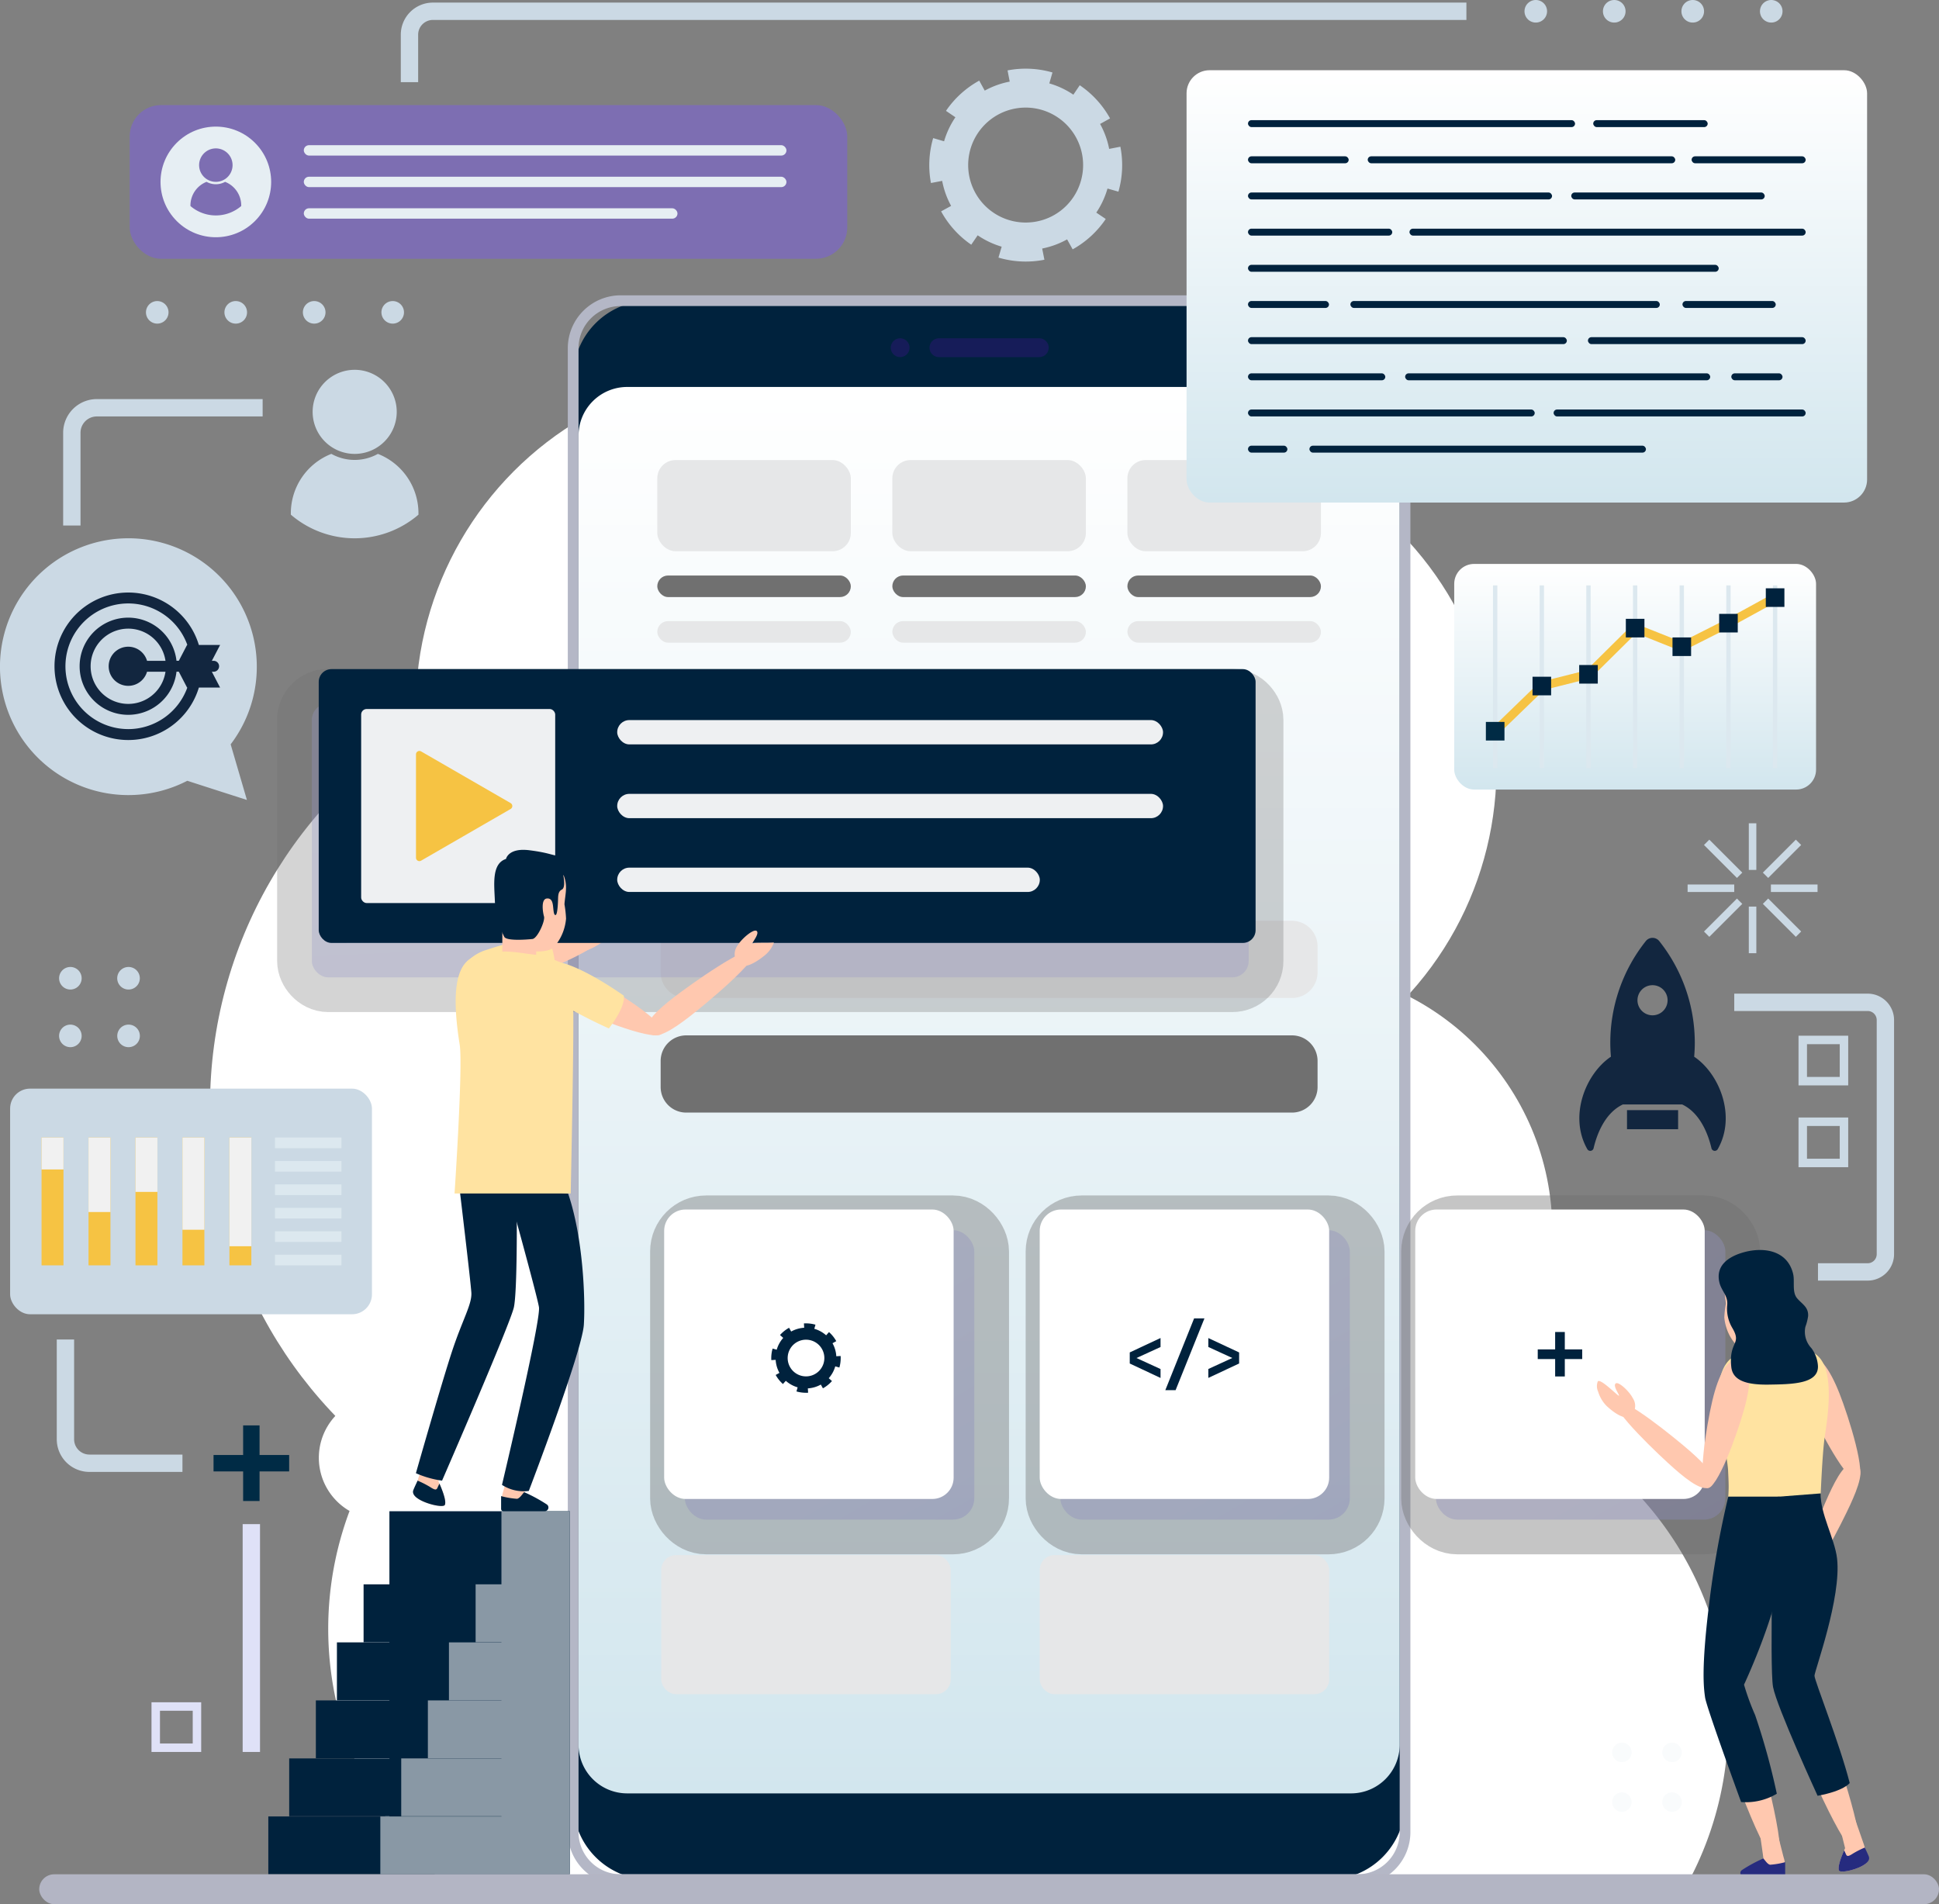 <svg xmlns="http://www.w3.org/2000/svg" xmlns:xlink="http://www.w3.org/1999/xlink" width="223.479" height="219.48" viewBox="0 0 223.479 219.48"><rect x="0" y="0" width="223.479" height="219.48" fill="#808080" stroke="none"/><defs><linearGradient id="a" x1="0.5" x2="0.5" y2="1" gradientUnits="objectBoundingBox"><stop offset="0" stop-color="#fff"/><stop offset="1" stop-color="#d2e6ee"/></linearGradient><linearGradient id="b" x1="0.167" y1="-0.077" x2="0.833" y2="1.077" gradientUnits="objectBoundingBox"><stop offset="0" stop-color="#b1b2f3"/><stop offset="1" stop-color="#9d9ef0"/></linearGradient><linearGradient id="e" x1="0.314" y1="-0.604" x2="0.686" y2="1.604" xlink:href="#b"/></defs><g transform="translate(0 0)"><g transform="translate(107.102 7.917)"><path d="M543.705,126.019Z" transform="translate(-522.866 -120.287)" fill="#cbd9e4"/><path d="M532.045,125.745l-1.292.252a9.8,9.8,0,0,0-1.047-2.876l1.15-.637a11.1,11.1,0,0,0-3.494-3.824l-.736,1.088a9.8,9.8,0,0,0-2.772-1.3l.364-1.259-.058-.017a11.076,11.076,0,0,0-5.119-.223l.249,1.292a9.82,9.82,0,0,0-2.879,1.039l-.633-1.152a11.108,11.108,0,0,0-3.833,3.485l1.086.738a9.812,9.812,0,0,0-1.305,2.769l-1.259-.367-.025.087a11.078,11.078,0,0,0-.229,5.089l1.292-.245a9.814,9.814,0,0,0,1.032,2.882l-1.153.63h0a11.116,11.116,0,0,0,3.473,3.843l.741-1.083a9.807,9.807,0,0,0,2.766,1.311l-.37,1.259h0l.116.034a11.086,11.086,0,0,0,5.178.212l-.256-1.291a9.818,9.818,0,0,0,2.873-1.055l.64,1.149a11.109,11.109,0,0,0,3.814-3.5l-1.091-.734a9.817,9.817,0,0,0,1.293-2.775l1.259.36.008-.029a11.058,11.058,0,0,0,.217-5.149Zm-10.906,8.739a6.624,6.624,0,1,1,6.36-4.815A6.6,6.6,0,0,1,521.138,134.484Z" transform="translate(-510.018 -116.752)" fill="#cbd9e4"/></g><g transform="translate(24.208 42.936)"><path d="M606.428,419.661a38.719,38.719,0,1,0-68.042,0Z" transform="translate(-436.151 -245.478)" fill="#fff"/><ellipse cx="51.556" cy="51.556" rx="51.556" ry="51.556" transform="translate(0 32.921)" fill="#fff"/><ellipse cx="38.719" cy="38.719" rx="38.719" ry="38.719" transform="translate(23.707)" fill="#fff"/><ellipse cx="38.719" cy="38.719" rx="38.719" ry="38.719" transform="translate(64.645 76.927) rotate(-79.905)" fill="#fff"/><ellipse cx="30.41" cy="30.41" rx="30.41" ry="30.41" transform="translate(93.887 68.57)" fill="#fff"/><path d="M399.831,369.316a38.718,38.718,0,0,0,11.048,42.965h84.831a38.713,38.713,0,0,0-42.79-64.251,38.731,38.731,0,0,0-45.777,9.176,7.075,7.075,0,1,0-7.312,12.111Z" transform="translate(-383.75 -238.098)" fill="#fff"/></g><g transform="translate(65.442 34.038)"><path d="M8.851,0H87.028a8.85,8.85,0,0,1,8.85,8.85V173.143a8.851,8.851,0,0,1-8.851,8.851H8.85A8.85,8.85,0,0,1,0,173.144V8.851A8.851,8.851,0,0,1,8.851,0Z" transform="translate(0.618 0.618)" fill="#00223d"/><path d="M533.693,160.215a4.856,4.856,0,0,1,4.856,4.856V336.116a4.856,4.856,0,0,1-4.856,4.856H448.765a4.856,4.856,0,0,1-4.856-4.856V165.071a4.856,4.856,0,0,1,4.856-4.856h84.928m0-1.237H448.765a6.1,6.1,0,0,0-6.093,6.093V336.116a6.1,6.1,0,0,0,6.093,6.093h84.928a6.1,6.1,0,0,0,6.093-6.093V165.071a6.1,6.1,0,0,0-6.093-6.093Z" transform="translate(-442.672 -158.978)" fill="#b4b7c6"/><g transform="translate(1.237 10.563)"><path d="M539.313,181.664V332.547a5.611,5.611,0,0,1-5.611,5.612H450.283a5.611,5.611,0,0,1-5.611-5.612V181.664a5.611,5.611,0,0,1,5.611-5.611H533.7A5.611,5.611,0,0,1,539.313,181.664Z" transform="translate(-444.672 -176.053)" fill="url(#a)"/></g><g transform="translate(41.689 4.955)"><path d="M522.718,169.154h-11.57a1.083,1.083,0,0,1-1.083-1.083h0a1.083,1.083,0,0,1,1.083-1.083h11.57a1.083,1.083,0,0,1,1.083,1.083h0A1.083,1.083,0,0,1,522.718,169.154Z" transform="translate(-510.065 -166.988)" fill="#161c59"/></g><g transform="translate(37.222 4.955)"><path d="M505.009,168.071a1.083,1.083,0,1,1-1.083-1.083A1.083,1.083,0,0,1,505.009,168.071Z" transform="translate(-502.843 -166.988)" fill="#161c59"/></g></g><path d="M2.949,0H72.764a2.949,2.949,0,0,1,2.949,2.949V5.955A2.948,2.948,0,0,1,72.764,8.9H2.948A2.948,2.948,0,0,1,0,5.955V2.949A2.949,2.949,0,0,1,2.949,0Z" transform="translate(76.143 106.132)" fill="#e6e7e8" style="mix-blend-mode:multiply;isolation:isolate"/><rect width="22.307" height="10.51" rx="2.106" transform="translate(75.755 53.026)" fill="#e6e7e8" style="mix-blend-mode:multiply;isolation:isolate"/><rect width="22.307" height="10.51" rx="2.106" transform="translate(102.846 53.026)" fill="#e6e7e8" style="mix-blend-mode:multiply;isolation:isolate"/><rect width="22.307" height="10.51" rx="2.106" transform="translate(129.937 53.026)" fill="#e6e7e8" style="mix-blend-mode:multiply;isolation:isolate"/><rect width="33.362" height="33.362" rx="2.455" transform="translate(78.929 141.79)" stroke="#707070" stroke-miterlimit="10" stroke-width="8" opacity="0.4" fill="url(#b)" style="mix-blend-mode:multiply;isolation:isolate"/><rect width="33.362" height="33.362" rx="2.455" transform="translate(122.212 141.79)" stroke="#707070" stroke-miterlimit="10" stroke-width="8" opacity="0.4" fill="url(#b)" style="mix-blend-mode:multiply;isolation:isolate"/><rect width="33.362" height="33.362" rx="2.455" transform="translate(165.495 141.79)" stroke="#707070" stroke-miterlimit="10" stroke-width="8" opacity="0.4" fill="url(#b)" style="mix-blend-mode:multiply;isolation:isolate"/><rect width="33.362" height="33.362" rx="2.455" transform="translate(76.548 139.409)" fill="#fff"/><rect width="33.362" height="33.362" rx="2.455" transform="translate(119.831 139.409)" fill="#fff"/><rect width="33.362" height="16.031" rx="1.702" transform="translate(119.831 179.243)" fill="#e6e7e8" style="mix-blend-mode:multiply;isolation:isolate"/><rect width="33.362" height="16.031" rx="1.702" transform="translate(76.211 179.243)" fill="#e6e7e8" style="mix-blend-mode:multiply;isolation:isolate"/><rect width="33.362" height="33.362" rx="2.455" transform="translate(163.114 139.409)" fill="#fff"/><g transform="translate(75.755 66.333)"><rect width="22.307" height="2.485" rx="1.242" fill="#707070"/><rect width="22.307" height="2.485" rx="1.242" transform="translate(27.091)" fill="#707070"/><rect width="22.307" height="2.485" rx="1.242" transform="translate(54.182)" fill="#707070"/></g><g transform="translate(75.755 71.588)" style="mix-blend-mode:multiply;isolation:isolate"><rect width="22.307" height="2.485" rx="1.242" fill="#e6e7e8"/><rect width="22.307" height="2.485" rx="1.242" transform="translate(27.091)" fill="#e6e7e8"/><rect width="22.307" height="2.485" rx="1.242" transform="translate(54.182)" fill="#e6e7e8"/></g><g transform="translate(184.053 144.072)"><path d="M668.983,408.485c-1.673-.14-1.792-9.5-1.534-13.477s1.2-7.057,3.246-6.886,2.461,3.369,2.051,7.331S670.656,408.626,668.983,408.485Z" transform="translate(-646.974 -356.405)" fill="#ffc8af"/><path d="M677.419,436.2c-1.381.557-6.453-11.563-7.56-14.3s-2.064-5.72-.516-6.344,2.928,2.182,4.035,4.923S678.8,435.646,677.419,436.2Z" transform="translate(-647.428 -366.838)" fill="#ffc8af"/><path d="M681.356,442.795c-.9.622-2.777,1.023-2.947.707s.121-1.205.38-1.846l0-.006c.078-.19.151-.358.207-.483.067-.157.111-.249.111-.249s-3-11.847-2.443-12c.6-.163,4.614,11.594,4.614,11.594s.02.074.053.179l.046.152.306,1.02C681.725,441.99,682.02,442.347,681.356,442.795Z" transform="translate(-650.504 -371.968)" fill="#ffc8af"/><path d="M682.44,450.149c-.9.622-2.777,1.023-2.947.707s.121-1.205.38-1.846l0-.006c.078-.19.151-.358.207-.483.057.118.144.294.21.449.118.271.273.274.825-.089a10.731,10.731,0,0,1,1.345-.682s.358.75.455,1.008C682.966,449.329,683.1,449.7,682.44,450.149Z" transform="translate(-651.588 -379.322)" fill="#262b7f"/><g transform="translate(21.454 12.18)"><path d="M678.8,370.866c-1.117.465-4.416-5.773-5.62-8.524s-1.66-5.134-.3-5.7,2.731,1.437,3.833,4.23S679.92,370.4,678.8,370.866Z" transform="translate(-670.223 -356.544)" fill="#ffc8af"/><g transform="translate(0 12.399)"><path d="M672.655,390.029c-.975-.447,2.045-7.745,2.974-9.771s2.057-4.1,3.151-3.6.263,2.708-.666,4.734S673.63,390.476,672.655,390.029Z" transform="translate(-670.38 -376.587)" fill="#ffc8af"/><path d="M672.174,395.2c1.188.441.172,2.448-.2,3.12a2.981,2.981,0,0,1-2.724,1.407c-.428-.228,1.128-2.6,1.075-2.739s-.763,1.217-1.143.961.564-1.86,1.18-2.351A1.618,1.618,0,0,1,672.174,395.2Z" transform="translate(-669.096 -383.637)" fill="#ffc8af"/></g></g><path d="M666.591,442.255c.1.4.306.852.086,1.25a1.1,1.1,0,0,1-.781.461,8.869,8.869,0,0,1-1.3.186,4.763,4.763,0,0,1-.53.043c-.147,0-.292-.027-.438-.036-.287-.017-.575-.006-.862-.03-.028,0-.221,0-.248-.034s.024-.091.047-.112c.124-.108.286-.157.414-.26.143-.116.274-.246.419-.359a4,4,0,0,1,.938-.568c.065-.027-1.919-12.459-1.327-12.588C663.545,430.09,666.59,442.25,666.591,442.255Z" transform="translate(-645.129 -372.459)" fill="#ffc8af"/><path d="M656.567,409.513c-1.641-.358-.536-9.656.238-13.563s2.115-6.839,4.118-6.4,2,3.661,1.076,7.536S658.207,409.87,656.567,409.513Z" transform="translate(-642.539 -356.935)" fill="#ffc8af"/><path d="M663.3,437.409c-1.42.445-5.745-11.979-6.629-14.8s-1.6-5.866-.008-6.365,2.744,2.409,3.629,5.23S664.719,436.964,663.3,437.409Z" transform="translate(-642.539 -367.112)" fill="#ffc8af"/><path d="M666.305,450.657v1.4a.255.255,0,0,1-.254.255l-4.5,0a.407.407,0,0,1-.246-.734,17.026,17.026,0,0,1,2.477-1.347c.184.162.461.663.784.723A9.035,9.035,0,0,0,666.305,450.657Z" transform="translate(-644.608 -380.095)" fill="#262b7f"/><path d="M638.033,365.189c.7-.8,6.777,4.142,8.439,5.6s3.308,3.118,2.521,4.014-2.647-.519-4.309-1.976S637.332,365.989,638.033,365.189Z" transform="translate(-635.772 -347.628)" fill="#ffc8af"/><path d="M669.44,379.053l-10.415-.433-.457-17.817.719-4.475,4.81-1.769,3.1.591a3.634,3.634,0,0,1,2.951,3.7l-1.129,12.61Z" transform="translate(-643.627 -343.607)" fill="#ffc8af"/><path d="M667.106,351.011v3.58a5.316,5.316,0,0,1-2.527.452c-.954,0-1.168-.452-1.168-.452v-1.324Z" transform="translate(-645.474 -342.254)" fill="#ffc8af"/><path d="M665.519,343.442c-.008.13-.012.251-.021.368,0,.042,0,.084,0,.13.088,2.126-1.276,4.4-3.33,4.711,0,0-.017,0-.046.009s-.041,0-.071,0c-.439.054-2.029.184-2.611-.456a5.411,5.411,0,0,1-1.288-3.076,12.054,12.054,0,0,1,.172-1.547c0-.3-.16-1.227-.163-1.63a3.564,3.564,0,0,1,3.53-3.779C665.1,338.175,665.616,341.158,665.519,343.442Z" transform="translate(-643.47 -337.358)" fill="#ffc8af"/><path d="M663.414,356.6" transform="translate(-645.475 -344.386)" fill="#6ebaad"/><path d="M658.223,356.43c-.724.671-1.287,1.846-1.423,4.249a8.866,8.866,0,0,0,.365,4.762c1.588,3.96.615,8.873.615,8.873l10.79.4s.228-7.235.6-9.542c1.113-6.964-.009-9.2-1.948-9.749C664.311,354.605,658.947,355.759,658.223,356.43Z" transform="translate(-642.887 -343.828)" fill="#ffe3a1"/><path d="M654.58,372.06c-1.162-.3-.046-7.207.644-10.1s1.753-5.055,3.171-4.69,1.3,2.769.507,5.639S655.741,372.359,654.58,372.06Z" transform="translate(-641.913 -344.624)" fill="#ffc8af"/><path d="M634.517,361.311c.279-.311,1.8,1.18,2.285,1.565.074.058.126.093.144.09s.018-.028.006-.067c-.079-.238-.677-1.073-.387-1.336.32-.289,1.514.844,1.918,1.569.023.04.053.083.07.121a1.606,1.606,0,0,1-.043,1.838c-.7,1.04-2.4-.41-2.959-.925a3.931,3.931,0,0,1-.994-1.665A1.5,1.5,0,0,1,634.517,361.311Z" transform="translate(-634.414 -346.166)" fill="#ffc8af"/><path d="M657.12,340.276a3.211,3.211,0,0,0,.066.343c.234.95.978,1.5.9,2.54a4.334,4.334,0,0,0,.585,2.685c1.147,1.944-.438,1.512-.119,4.5.156,1.465,1.548,2.069,4.295,2.029s5.771-.08,5.692-2.149a3.8,3.8,0,0,0-.757-2.056,2.752,2.752,0,0,1-.692-2.454,5.713,5.713,0,0,0,.315-1.235c.063-1.039-.682-1.374-1.261-2.048-.621-.724-.257-1.947-.465-2.818-.677-2.834-3.614-3.167-6-2.4C658.222,337.681,656.9,338.6,657.12,340.276Z" transform="translate(-643.065 -336.854)" fill="#00223d"/><path d="M672.619,382.215c-.09,2.264,1.618,5.233,1.882,7.488.53,4.518-2.6,12.981-2.6,13.527s2.925,7.887,4.059,12.363c0,0-.637.915-3.7,1.472,0,0-4.7-10.225-5.134-12.533s.1-21.9.1-21.9Z" transform="translate(-646.826 -354.155)" fill="#00223d"/><path d="M663.042,382.816h-5.909a110.762,110.762,0,0,0-2.235,12.6c-.875,7.241-.6,9.39-.437,10.544s4.151,12.055,4.151,12.055a6.959,6.959,0,0,0,4.116-.955,78.863,78.863,0,0,0-2.5-9.071,28.517,28.517,0,0,1-1.28-3.5s3.322-7.082,4.151-12.135A29.893,29.893,0,0,0,663.042,382.816Z" transform="translate(-641.995 -354.384)" fill="#00223d"/></g><rect width="107.978" height="31.559" rx="1.881" transform="translate(35.941 81.092)" stroke="#707070" stroke-miterlimit="10" stroke-width="8" opacity="0.3" fill="url(#e)" style="mix-blend-mode:multiply;isolation:isolate"/><g transform="translate(30.924 77.124)"><g transform="translate(0 97.062)"><path d="M400.829,385.535v8.425h-2.977v6.663h2.977v.026h-6.05v6.663h6.05v.026h-8.478V414h8.478v.026H389.278v6.663h11.551v.026H386.871v6.663h34.753V385.535Z" transform="translate(-386.871 -385.535)" fill="#00223d"/></g><path d="M421.7,385.535v8.425h-2.976v6.663H421.7v.026h-6.05v6.663h6.05v.026h-8.478V414H421.7v.026H410.15v6.663H421.7v.026H407.742v6.663h21.842V385.535Z" transform="translate(-394.831 -288.473)" fill="#8998a5"/><g transform="translate(5.811)"><path d="M427.283,337.863c1.768-.148,1.894-10.043,1.622-14.243s-1.272-7.458-3.431-7.277-2.6,3.56-2.168,7.747S425.515,338.012,427.283,337.863Z" transform="translate(-406.521 -262.081)" fill="#ffc8af"/><path d="M416.015,367.155c1.459.589,6.819-12.22,7.989-15.116s2.181-6.044.546-6.7-3.094,2.307-4.264,5.2S414.557,366.566,416.015,367.155Z" transform="translate(-403.689 -273.105)" fill="#ffc8af"/><path d="M414.44,374.121c.956.658,2.935,1.082,3.115.747s-.128-1.273-.4-1.95l0-.006c-.082-.2-.16-.379-.219-.51-.07-.166-.117-.263-.117-.263s3.168-12.52,2.582-12.679c-.636-.172-4.876,12.253-4.876,12.253s-.021.078-.056.189l-.049.16-.322,1.078C414.051,373.271,413.739,373.649,414.44,374.121Z" transform="translate(-403.024 -278.527)" fill="#ffc8af"/><path d="M414.378,381.893c.956.658,2.935,1.082,3.115.747s-.128-1.273-.4-1.95l0-.006c-.082-.2-.16-.379-.219-.51-.06.126-.152.311-.223.475-.124.286-.288.29-.872-.094a11.287,11.287,0,0,0-1.422-.72s-.377.792-.481,1.065C413.822,381.027,413.677,381.42,414.378,381.893Z" transform="translate(-402.962 -286.299)" fill="#00223d"/><path d="M425.995,327.628s.073,9.04-.331,10.932-8.279,19.988-8.279,19.988a11.193,11.193,0,0,1-3.015-.857s2.943-10.343,4.163-14.043,2.312-5.424,2.228-6.769-1.43-12.572-1.43-12.572l6.669-.281Z" transform="translate(-403.17 -265.013)" fill="#00223d"/><g transform="translate(16.712 19.685)"><g transform="translate(12.645)"><path d="M456.119,265.039c-.7-.891-7.449,4.022-9.3,5.478s-3.7,3.13-2.912,4.129,2.847-.4,4.7-1.858S456.82,265.93,456.119,265.039Z" transform="translate(-443.722 -262.159)" fill="#ffc8af"/><path d="M460.762,264.621c.748,1.111,2.557-.431,3.155-.979a3.152,3.152,0,0,0,.77-3.147c-.341-.383-2.394,1.805-2.547,1.784s1.062-1.086.7-1.412-1.771,1.04-2.123,1.8A1.71,1.71,0,0,0,460.762,264.621Z" transform="translate(-450.096 -260.45)" fill="#ffc8af"/></g><g transform="translate(0 10.617)"><path d="M439.363,278.068c-.377-1.221-7.675.311-10.724,1.191s-5.294,2.119-4.834,3.61,3.013,1.25,6.028.259S439.739,279.29,439.363,278.068Z" transform="translate(-423.457 -277.614)" fill="#ffc8af"/><path d="M423.566,283.5c-.734-1.326-.05-2.763,2-3.57A59.812,59.812,0,0,1,432.828,278c.054.116.1.231.148.343,1.211,2.832.666,3.73.666,3.73-3.5,1.407-7.606,2.518-8.983,2.049A4.011,4.011,0,0,1,423.566,283.5Z" transform="translate(-423.28 -277.762)" fill="#ffe3a1"/></g></g><rect width="107.978" height="31.559" rx="1.47" fill="#00223d"/><g transform="translate(4.89 4.597)"><rect width="22.365" height="22.365" rx="0.634" fill="#eef0f2"/><path d="M425.292,249.882l-10.317-5.956a.393.393,0,0,0-.589.34v11.913a.393.393,0,0,0,.589.34l10.317-5.957A.393.393,0,0,0,425.292,249.882Z" transform="translate(-408.066 -239.039)" fill="#f6c343"/></g><g transform="translate(34.4 5.873)"><rect width="62.911" height="2.804" rx="1.402" fill="#eef0f2"/><rect width="62.911" height="2.804" rx="1.402" transform="translate(0 8.504)" fill="#eef0f2"/><rect width="48.708" height="2.804" rx="1.402" transform="translate(0 17.008)" fill="#eef0f2"/></g><path d="M430.624,373.551c-.086.343-.389,1.056-.111,1.37.173.194.588.207.821.217a2.584,2.584,0,0,0,.868-.074c.371-.105.589-.187.686-.578.22-.89.309-1.812.439-2.721.2-1.371.39-2.743.573-4.117.186-1.394.364-2.789.5-4.189.051-.521.1-1.045.119-1.568a2.956,2.956,0,0,0-.025-.923c-.014-.046-.023-.139-.082-.152C433.842,360.7,430.625,373.546,430.624,373.551Z" transform="translate(-409.283 -279.046)" fill="#ffc8af"/><path d="M439.534,338.949c1.733-.379.566-10.2-.252-14.333s-2.236-7.228-4.351-6.766-2.113,3.869-1.138,7.964S437.8,339.327,439.534,338.949Z" transform="translate(-410.337 -262.641)" fill="#ffc8af"/><path d="M431.747,368.43c1.5.471,6.071-12.659,7.006-15.64s1.691-6.2.009-6.727-2.9,2.546-3.835,5.527S430.245,367.959,431.747,368.43Z" transform="translate(-409.664 -273.396)" fill="#ffc8af"/><path d="M430.245,382.432v1.477a.269.269,0,0,0,.27.269l4.752,0a.431.431,0,0,0,.26-.776,18.045,18.045,0,0,0-2.618-1.422c-.194.171-.487.7-.828.765A9.533,9.533,0,0,1,430.245,382.432Z" transform="translate(-409.225 -287.115)" fill="#00223d"/><path d="M422.866,306.759h11.708l.482-18.829-.872-5.312-5.673-1.743-3.274.625a3.841,3.841,0,0,0-3.119,3.908l1.193,13.326Z" transform="translate(-406.124 -248.555)" fill="#ffc8af"/><path d="M430.47,276.8v3.783a5.62,5.62,0,0,0,2.67.478c1.009,0,1.235-.478,1.235-.478v-1.4Z" transform="translate(-409.31 -247.003)" fill="#ffc8af"/><path d="M429.751,268.805c.009.137.013.265.022.389,0,.045,0,.088,0,.137-.093,2.246,1.349,4.651,3.519,4.978,0,0,.018,0,.049.009s.044,0,.075,0c.465.057,2.145.194,2.759-.482a5.719,5.719,0,0,0,1.362-3.251,12.771,12.771,0,0,0-.181-1.635c0-.314.168-1.3.171-1.723a3.766,3.766,0,0,0-3.731-3.993C430.2,263.239,429.649,266.391,429.751,268.805Z" transform="translate(-409.032 -241.829)" fill="#ffc8af"/><path d="M436.781,283.034" transform="translate(-411.717 -249.379)" fill="#6ebaad"/><g transform="translate(37.844 30.138)"><path d="M469.823,281.053c-.686-.89-7.426,3.915-9.275,5.341s-3.7,3.067-2.927,4.065,2.827-.371,4.677-1.8S470.509,281.943,469.823,281.053Z" transform="translate(-457.441 -278.719)" fill="#ffc8af"/><g transform="translate(10.086)"><path d="M475.965,278.775a.41.41,0,0,1-.158.085c-.02,0-.017-.032,0-.071.1-.246.786-1.086.5-1.383-.317-.326-1.653.79-2.128,1.526-.027.041-.061.085-.082.123a1.7,1.7,0,0,0-.077,1.941c.673,1.144,2.557-.272,3.182-.779a3.358,3.358,0,0,0,1.075-1.494C477.513,278.775,476.826,278.731,475.965,278.775Z" transform="translate(-473.746 -277.348)" fill="#ffc8af"/></g></g><path d="M438.03,325.925c1.711,5,2.005,12.023,1.816,15.114S433.5,360.21,433.5,360.21a4.62,4.62,0,0,1-3.09-.7s4.513-18.975,4.261-20.489-3.653-13.756-3.653-13.756Z" transform="translate(-409.289 -265.486)" fill="#00223d"/><path d="M431.03,281.63a11.936,11.936,0,0,1,3.1,1.049,13.707,13.707,0,0,1,1.1,4.573c.041.71.037,2.747.012,5.3-.07,6.564-.285,16.582-.285,16.582H421.57s.984-14.7.594-17.141c-1.175-7.359.009-9.727,2.06-10.3C427.3,280.833,429.028,281.464,431.03,281.63Z" transform="translate(-405.916 -248.699)" fill="#ffe3a1"/><path d="M436.312,268.221s-.042,1.472-.252,1.577-.253-.4-.294-.789c-.047-.439-.084-1.188-.757-1.1s-.454,1.572-.307,2.076-.755,2.528-1.338,2.591-2.917.252-3.232-.231a9.921,9.921,0,0,1-1.093-4.12c-.063-1.829-.421-4.331,1.282-4.877,0,0,.249-1.316,2.714-1s2.624.643,3.614.664a3.461,3.461,0,0,0,1.166-.252s.454,2.1-.891,2.476c0,0,.314,1.413-.169,1.645S436.338,267.733,436.312,268.221Z" transform="translate(-408.736 -241.469)" fill="#00223d"/><g transform="translate(25.026 33.649)"><path d="M451.33,291.474c.572-1.131-5.693-5.06-8.475-6.53s-5.238-2.131-5.935-.75,1.292,2.966,4.125,4.333S450.759,292.6,451.33,291.474Z" transform="translate(-436.742 -283.181)" fill="#ffc8af"/><path d="M437.355,283.346c-1.178.955-.672,2.68,1.138,3.929a59.832,59.832,0,0,0,6.645,3.516c.078-.1.152-.2.221-.3,1.819-2.486,1.49-3.483,1.49-3.483C443.756,284.846,438.929,282.071,437.355,283.346Z" transform="translate(-436.72 -283.024)" fill="#ffe3a1"/></g><path d="M467.395,288.01c-.294-.329-1.9,1.246-2.414,1.654.872-.137,1.683-.272,2.372-.4C467.531,288.7,467.559,288.193,467.395,288.01Z" transform="translate(-422.473 -251.26)" fill="#ffc8af"/></g></g><path d="M366.478,219.051a14.8,14.8,0,1,0-8.01,13.149c2.416.784,6.872,2.211,6.872,2.211L363.465,228A14.733,14.733,0,0,0,366.478,219.051Z" transform="translate(-336.881 -142.207)" fill="#cbd9e4"/><g transform="translate(33.521 42.627)"><path d="M399.379,172.954a4.846,4.846,0,1,0,3.8,3.8A4.849,4.849,0,0,0,399.379,172.954Zm1.725,9.594a5.508,5.508,0,0,1-5.366,0,7.353,7.353,0,0,0-4.669,6.848v.16a11.293,11.293,0,0,0,14.709,0v-.16A7.358,7.358,0,0,0,401.1,182.548Z" transform="translate(-391.069 -172.862)" fill="#cbd9e4"/></g><g transform="translate(130.209 151.954)"><path d="M547.372,356.2v-1.278l3.549-1.659V354.3l-2.772,1.269,2.772,1.269v1.028Z" transform="translate(-547.372 -350.996)" fill="#00223d"/><path d="M557.317,349.6h1.192l-3.325,8.272H554Z" transform="translate(-549.9 -349.596)" fill="#00223d"/><path d="M562.012,357.861v-1.028l2.763-1.269-2.763-1.269v-1.028l3.55,1.659V356.2Z" transform="translate(-552.956 -350.996)" fill="#00223d"/></g><path d="M2.949,0H72.764a2.949,2.949,0,0,1,2.949,2.949V5.955A2.949,2.949,0,0,1,72.764,8.9H2.948A2.948,2.948,0,0,1,0,5.955V2.949A2.949,2.949,0,0,1,2.949,0Z" transform="translate(76.143 119.338)" fill="#707070"/><path d="M488.077,354.321a3.5,3.5,0,0,0-.437-1.5l.433-.241a4,4,0,0,0-.837-1.044l-.33.372a3.493,3.493,0,0,0-1.365-.751l.135-.475-.006,0a4,4,0,0,0-1.091-.152c-.078,0-.156,0-.234.007l.03.5a3.5,3.5,0,0,0-1.5.436l-.241-.434a4.015,4.015,0,0,0-1.045.836l.371.331a3.492,3.492,0,0,0-.751,1.364l-.476-.136,0,.01a4,4,0,0,0-.152,1.09c0,.077,0,.154.007.231l.5-.028a3.494,3.494,0,0,0,.436,1.5l-.434.241a4.012,4.012,0,0,0,.836,1.045l.331-.371a3.482,3.482,0,0,0,1.363.752l-.136.476.012,0a4.007,4.007,0,0,0,1.091.152c.08,0,.161,0,.241-.007l-.03-.5a3.5,3.5,0,0,0,1.495-.439l.242.433a3.991,3.991,0,0,0,1.043-.838l-.371-.33a3.483,3.483,0,0,0,.749-1.365l.476.135v0a4.006,4.006,0,0,0,.152-1.09q0-.12-.007-.238Zm-4.364,3.278h0l.025-.087Zm2.906-2.492a2.114,2.114,0,1,1,.081-.578A2.119,2.119,0,0,1,486.619,355.107Z" transform="translate(-391.689 -197.999)" fill="#00223d"/><path d="M626.507,354.146v-2.006h-1.113v2.006h-2.006v1.113h2.006v2.006h1.113v-2.006h2.005v-1.113Z" transform="translate(-446.156 -198.613)" fill="#00223d"/><g transform="translate(136.757 8.093)"><g transform="translate(0)"><rect width="78.435" height="49.832" rx="2.658" fill="url(#a)"/><g transform="translate(7.081 5.756)"><rect width="13.191" height="0.799" rx="0.399" transform="translate(39.79)" fill="#00223d"/><rect width="37.693" height="0.799" rx="0.399" fill="#00223d"/><rect width="13.145" height="0.799" rx="0.399" transform="translate(51.128 4.169)" fill="#00223d"/><rect width="11.602" height="0.799" rx="0.399" transform="translate(0 4.169)" fill="#00223d"/><rect width="35.441" height="0.799" rx="0.399" transform="translate(13.799 4.169)" fill="#00223d"/><rect width="22.296" height="0.799" rx="0.399" transform="translate(37.257 8.338)" fill="#00223d"/><rect width="35.042" height="0.799" rx="0.399" transform="translate(0 8.338)" fill="#00223d"/><rect width="16.625" height="0.799" rx="0.399" transform="translate(0 12.507)" fill="#00223d"/><rect width="45.66" height="0.799" rx="0.399" transform="translate(18.613 12.507)" fill="#00223d"/><rect width="54.251" height="0.799" rx="0.399" transform="translate(0 16.676)" fill="#00223d"/><rect width="9.332" height="0.799" rx="0.399" transform="translate(0 20.845)" fill="#00223d"/><rect width="35.659" height="0.799" rx="0.399" transform="translate(11.802 20.845)" fill="#00223d"/><rect width="10.749" height="0.799" rx="0.399" transform="translate(50.075 20.845)" fill="#00223d"/><rect width="36.748" height="0.799" rx="0.399" transform="translate(0 25.014)" fill="#00223d"/><rect width="25.092" height="0.799" rx="0.399" transform="translate(39.181 25.014)" fill="#00223d"/><rect width="5.901" height="0.799" rx="0.399" transform="translate(55.704 29.183)" fill="#00223d"/><rect width="15.823" height="0.799" rx="0.399" transform="translate(0 29.183)" fill="#00223d"/><rect width="35.16" height="0.799" rx="0.399" transform="translate(18.111 29.183)" fill="#00223d"/><rect width="29.05" height="0.799" rx="0.399" transform="translate(35.223 33.352)" fill="#00223d"/><rect width="33.045" height="0.799" rx="0.399" transform="translate(0 33.352)" fill="#00223d"/><rect width="38.782" height="0.799" rx="0.399" transform="translate(7.081 37.521)" fill="#00223d"/><rect width="4.539" height="0.799" rx="0.399" transform="translate(0 37.521)" fill="#00223d"/></g></g></g><rect width="218.958" height="3.448" rx="1.724" transform="translate(4.521 216.032)" fill="#b3b5c4"/><rect width="82.7" height="17.715" rx="3.608" transform="translate(14.949 12.112)" fill="#7d6eb2"/><g transform="translate(35.015 16.733)"><rect width="55.627" height="1.199" rx="0.6" fill="#e6eef3"/><rect width="55.627" height="1.199" rx="0.6" transform="translate(0 3.637)" fill="#e6eef3"/><rect width="43.068" height="1.199" rx="0.6" transform="translate(0 7.273)" fill="#e6eef3"/></g><circle cx="6.376" cy="6.376" r="6.376" transform="translate(15.86 20.969) rotate(-45)" fill="#e6eef3"/><g transform="translate(21.95 17.106)"><path d="M375.671,131.643a1.928,1.928,0,1,0,1.511,1.511A1.929,1.929,0,0,0,375.671,131.643Zm.687,3.817a2.194,2.194,0,0,1-2.135,0,2.925,2.925,0,0,0-1.858,2.724v.064a4.492,4.492,0,0,0,5.853,0v-.064A2.927,2.927,0,0,0,376.357,135.461Z" transform="translate(-372.365 -131.607)" fill="#7d6eb2"/></g><g transform="translate(1.166 125.476)"><rect width="41.703" height="26.006" rx="2.294" fill="#cbd9e4"/><g transform="translate(3.623 5.638)"><rect width="2.527" height="14.731" fill="#f6c343"/><rect width="2.527" height="14.731" transform="translate(5.413)" fill="#f6c343"/><rect width="2.527" height="14.731" transform="translate(10.826)" fill="#f6c343"/><rect width="2.527" height="14.731" transform="translate(16.24)" fill="#f6c343"/><rect width="2.527" height="14.731" transform="translate(21.653)" fill="#f6c343"/><rect width="2.527" height="3.679" fill="#f1f1f1"/><rect width="2.527" height="8.585" transform="translate(5.413)" fill="#f1f1f1"/><rect width="2.527" height="6.264" transform="translate(10.826)" fill="#f1f1f1"/><rect width="2.527" height="10.627" transform="translate(16.24)" fill="#f1f1f1"/><rect width="2.527" height="12.528" transform="translate(21.653)" fill="#f1f1f1"/></g><g transform="translate(30.528 5.638)" style="mix-blend-mode:multiply;isolation:isolate"><rect width="7.659" height="1.229" fill="#dce8ef"/><rect width="7.659" height="1.229" transform="translate(0 2.7)" fill="#dce8ef"/><rect width="7.659" height="1.229" transform="translate(0 5.401)" fill="#dce8ef"/><rect width="7.659" height="1.229" transform="translate(0 8.101)" fill="#dce8ef"/><rect width="7.659" height="1.229" transform="translate(0 10.802)" fill="#dce8ef"/><rect width="7.659" height="1.229" transform="translate(0 13.502)" fill="#dce8ef"/></g></g><g transform="translate(167.606 64.998)"><rect width="41.703" height="26.006" rx="2.294" transform="translate(0)" fill="url(#a)"/><g transform="translate(4.719 2.474)" style="mix-blend-mode:multiply;isolation:isolate"><line y2="21.058" transform="translate(32.264)" fill="none" stroke="#dce8ef" stroke-miterlimit="10" stroke-width="0.5"/><line y2="21.058" transform="translate(26.887)" fill="none" stroke="#dce8ef" stroke-miterlimit="10" stroke-width="0.5"/><line y2="21.058" transform="translate(21.51)" fill="none" stroke="#dce8ef" stroke-miterlimit="10" stroke-width="0.5"/><line y2="21.058" transform="translate(16.132)" fill="none" stroke="#dce8ef" stroke-miterlimit="10" stroke-width="0.5"/><line y2="21.058" transform="translate(10.755)" fill="none" stroke="#dce8ef" stroke-miterlimit="10" stroke-width="0.5"/><line y2="21.058" fill="none" stroke="#dce8ef" stroke-miterlimit="10" stroke-width="0.5"/><line y2="21.058" transform="translate(5.377)" fill="none" stroke="#dce8ef" stroke-miterlimit="10" stroke-width="0.5"/></g><g transform="translate(3.648 2.811)"><path d="M615.456,230.7l5.377-5.208,5.377-1.351,5.377-5.323,5.377,2.143,5.377-2.715,5.378-2.946" transform="translate(-614.384 -214.231)" fill="none" stroke="#f6c343" stroke-linecap="round" stroke-miterlimit="10" stroke-width="1"/><rect width="2.143" height="2.143" transform="translate(0 15.4)" fill="#002b45"/><rect width="2.143" height="2.143" transform="translate(5.377 10.192)" fill="#00223d"/><rect width="2.143" height="2.143" transform="translate(10.755 8.841)" fill="#00223d"/><rect width="2.143" height="2.143" transform="translate(16.132 3.517)" fill="#00223d"/><rect width="2.143" height="2.143" transform="translate(21.51 5.661)" fill="#00223d"/><rect width="2.143" height="2.143" transform="translate(26.887 2.946)" fill="#00223d"/><rect width="2.143" height="2.143" transform="translate(32.264)" fill="#00223d"/></g></g><path d="M365.171,223.487h.23a.63.63,0,0,0,0-1.259h-.229l.95-1.825h-2.448a8.5,8.5,0,1,0,0,4.91h2.448Zm-9.635,6.611a7.241,7.241,0,1,1,6.812-9.7h-.033l-.95,1.825h-.27a5.6,5.6,0,1,0,0,1.259h.268l.951,1.826h.032A7.253,7.253,0,0,1,355.535,230.1Zm2.164-7.87a2.255,2.255,0,1,0,0,1.259h2.127a4.337,4.337,0,1,1,0-1.259Z" transform="translate(-340.754 -146.062)" fill="#12263f"/><path d="M636.634,300.757h5.891v-2.2h-5.891Zm7.742-8.359c.044-.524.071-1.053.071-1.588a18.8,18.8,0,0,0-4.1-11.74.989.989,0,0,0-1.544,0,18.8,18.8,0,0,0-4.094,11.74c0,.535.027,1.064.071,1.588-2.936,1.977-4.873,6.871-2.725,10.648a.393.393,0,0,0,.727-.094c.33-1.422,1.221-4.038,3.384-5.053h6.819c2.163,1.014,3.054,3.631,3.384,5.053a.393.393,0,0,0,.727.094C649.248,299.269,647.312,294.376,644.376,292.4Zm-4.8-4.771a1.736,1.736,0,1,1,1.736-1.736A1.735,1.735,0,0,1,639.58,287.627Z" transform="translate(-449.114 -170.602)" fill="#12263f"/><g transform="translate(16.823 34.699)"><path d="M365.378,162.649a1.3,1.3,0,1,0-.92-.381,1.312,1.312,0,0,0,.92.381" transform="translate(-364.077 -160.047)" fill="#cbd9e4"/><path d="M389.037,162.649h.006a1.3,1.3,0,1,0,0-2.6h-.006a1.3,1.3,0,0,0,0,2.6Zm-9.046,0H380a1.3,1.3,0,1,0,0-2.6h-.006a1.3,1.3,0,1,0,0,2.6Z" transform="translate(-369.65 -160.047)" fill="#cbd9e4"/><path d="M409.249,162.649a1.3,1.3,0,1,0-.92-.381,1.31,1.31,0,0,0,.92.381" transform="translate(-380.81 -160.047)" fill="#cbd9e4"/></g><g transform="translate(175.706 0)"><path d="M622.222,106.554a1.3,1.3,0,1,0-.92-.381,1.308,1.308,0,0,0,.92.381" transform="translate(-620.921 -103.953)" fill="#cbd9e4"/><path d="M645.882,106.554h.007a1.3,1.3,0,1,0,0-2.6h-.007a1.3,1.3,0,1,0,0,2.6Zm-9.046,0h.007a1.3,1.3,0,1,0,0-2.6h-.007a1.3,1.3,0,0,0,0,2.6Z" transform="translate(-626.495 -103.953)" fill="#cbd9e4"/><path d="M666.094,106.554a1.3,1.3,0,1,0-.92-.381,1.31,1.31,0,0,0,.92.381" transform="translate(-637.654 -103.953)" fill="#cbd9e4"/></g><g transform="translate(17.461 196.205)"><path d="M370.835,426.857h-5.727V421.13h5.727Zm-4.751-.975h3.776v-3.776h-3.776Z" transform="translate(-365.108 -421.13)" fill="#dfe1f7"/></g><g transform="translate(207.286 119.377)"><path d="M677.7,302.66h-5.727v-5.727H677.7Zm-4.751-.976h3.775v-3.775h-3.775Z" transform="translate(-671.971 -296.933)" fill="#cbd9e4"/></g><g transform="translate(207.286 128.805)"><path d="M677.7,317.9h-5.727v-5.727H677.7Zm-4.751-.976h3.775V313.15h-3.775Z" transform="translate(-671.971 -312.174)" fill="#cbd9e4"/></g><path d="M381.97,372.954v-3.411h-1.893v3.411h-3.411v1.893h3.411v3.411h1.893v-3.411h3.411v-1.893Z" transform="translate(-352.055 -205.25)" fill="#002b45"/><path d="M638.374,434.387a1.121,1.121,0,1,0,.792.328A1.129,1.129,0,0,0,638.374,434.387Zm5.783,0h-.006a1.121,1.121,0,0,0,0,2.242h.006a1.121,1.121,0,0,0,0-2.242Zm-5.783-5.726a1.122,1.122,0,1,0,.792.328A1.131,1.131,0,0,0,638.374,428.661Zm5.778,2.242h.006a1.121,1.121,0,0,0,0-2.242h-.006a1.121,1.121,0,0,0,0,2.242Z" transform="translate(-451.444 -227.798)" fill="#f9fbfc"/><path d="M349.189,290.77a1.3,1.3,0,1,0,.92.381A1.312,1.312,0,0,0,349.189,290.77Zm6.711,0h-.006a1.3,1.3,0,0,0,0,2.6h.006a1.3,1.3,0,0,0,0-2.6Zm-6.711-6.644a1.3,1.3,0,1,0,.92.38A1.311,1.311,0,0,0,349.189,284.126Zm6.7,2.6h.006a1.3,1.3,0,1,0,0-2.6h-.006a1.3,1.3,0,1,0,0,2.6Z" transform="translate(-341.079 -172.672)" fill="#cbd9e4"/><path d="M656.685,264.407H651.31v.868h5.375Zm-3.488,5.421.614.614,3.8-3.8-.614-.614Zm7.713-5.421v.868h5.375v-.868Zm-7.713-4.553,3.8,3.8.614-.614-3.8-3.8Zm11.2,0-.614-.614-3.8,3.8.614.614Zm-4.414,6.787,3.8,3.8.614-.614-3.8-3.8Zm-1.62-3.913h.868v-5.374h-.868Zm0,9.6h.868v-5.374h-.868Z" transform="translate(-456.805 -162.461)" fill="#cbd9e4"/><path d="M372.256,179.931H353.145a2.881,2.881,0,0,0-2.881,2.881V193.5" transform="translate(-341.985 -132.931)" fill="none" stroke="#cbd9e4" stroke-miterlimit="10" stroke-width="2"/><path d="M660,290.711h15.375a2.044,2.044,0,0,1,2.044,2.043v26.989a2.044,2.044,0,0,1-2.044,2.043H669.65" transform="translate(-460.119 -175.183)" fill="none" stroke="#cbd9e4" stroke-miterlimit="10" stroke-width="2"/><path d="M362.559,367.8h-10.72a2.766,2.766,0,0,1-2.766-2.766V353.538" transform="translate(-341.531 -199.146)" fill="none" stroke="#cbd9e4" stroke-miterlimit="10" stroke-width="2"/><path d="M413.173,114.225v-5.471a2.7,2.7,0,0,1,2.7-2.7H534.989" transform="translate(-365.979 -104.755)" fill="none" stroke="#cbd9e4" stroke-miterlimit="10" stroke-width="2"/><line y2="26.26" transform="translate(28.968 175.672)" fill="none" stroke="#dfe1f7" stroke-miterlimit="10" stroke-width="2"/></g></svg>